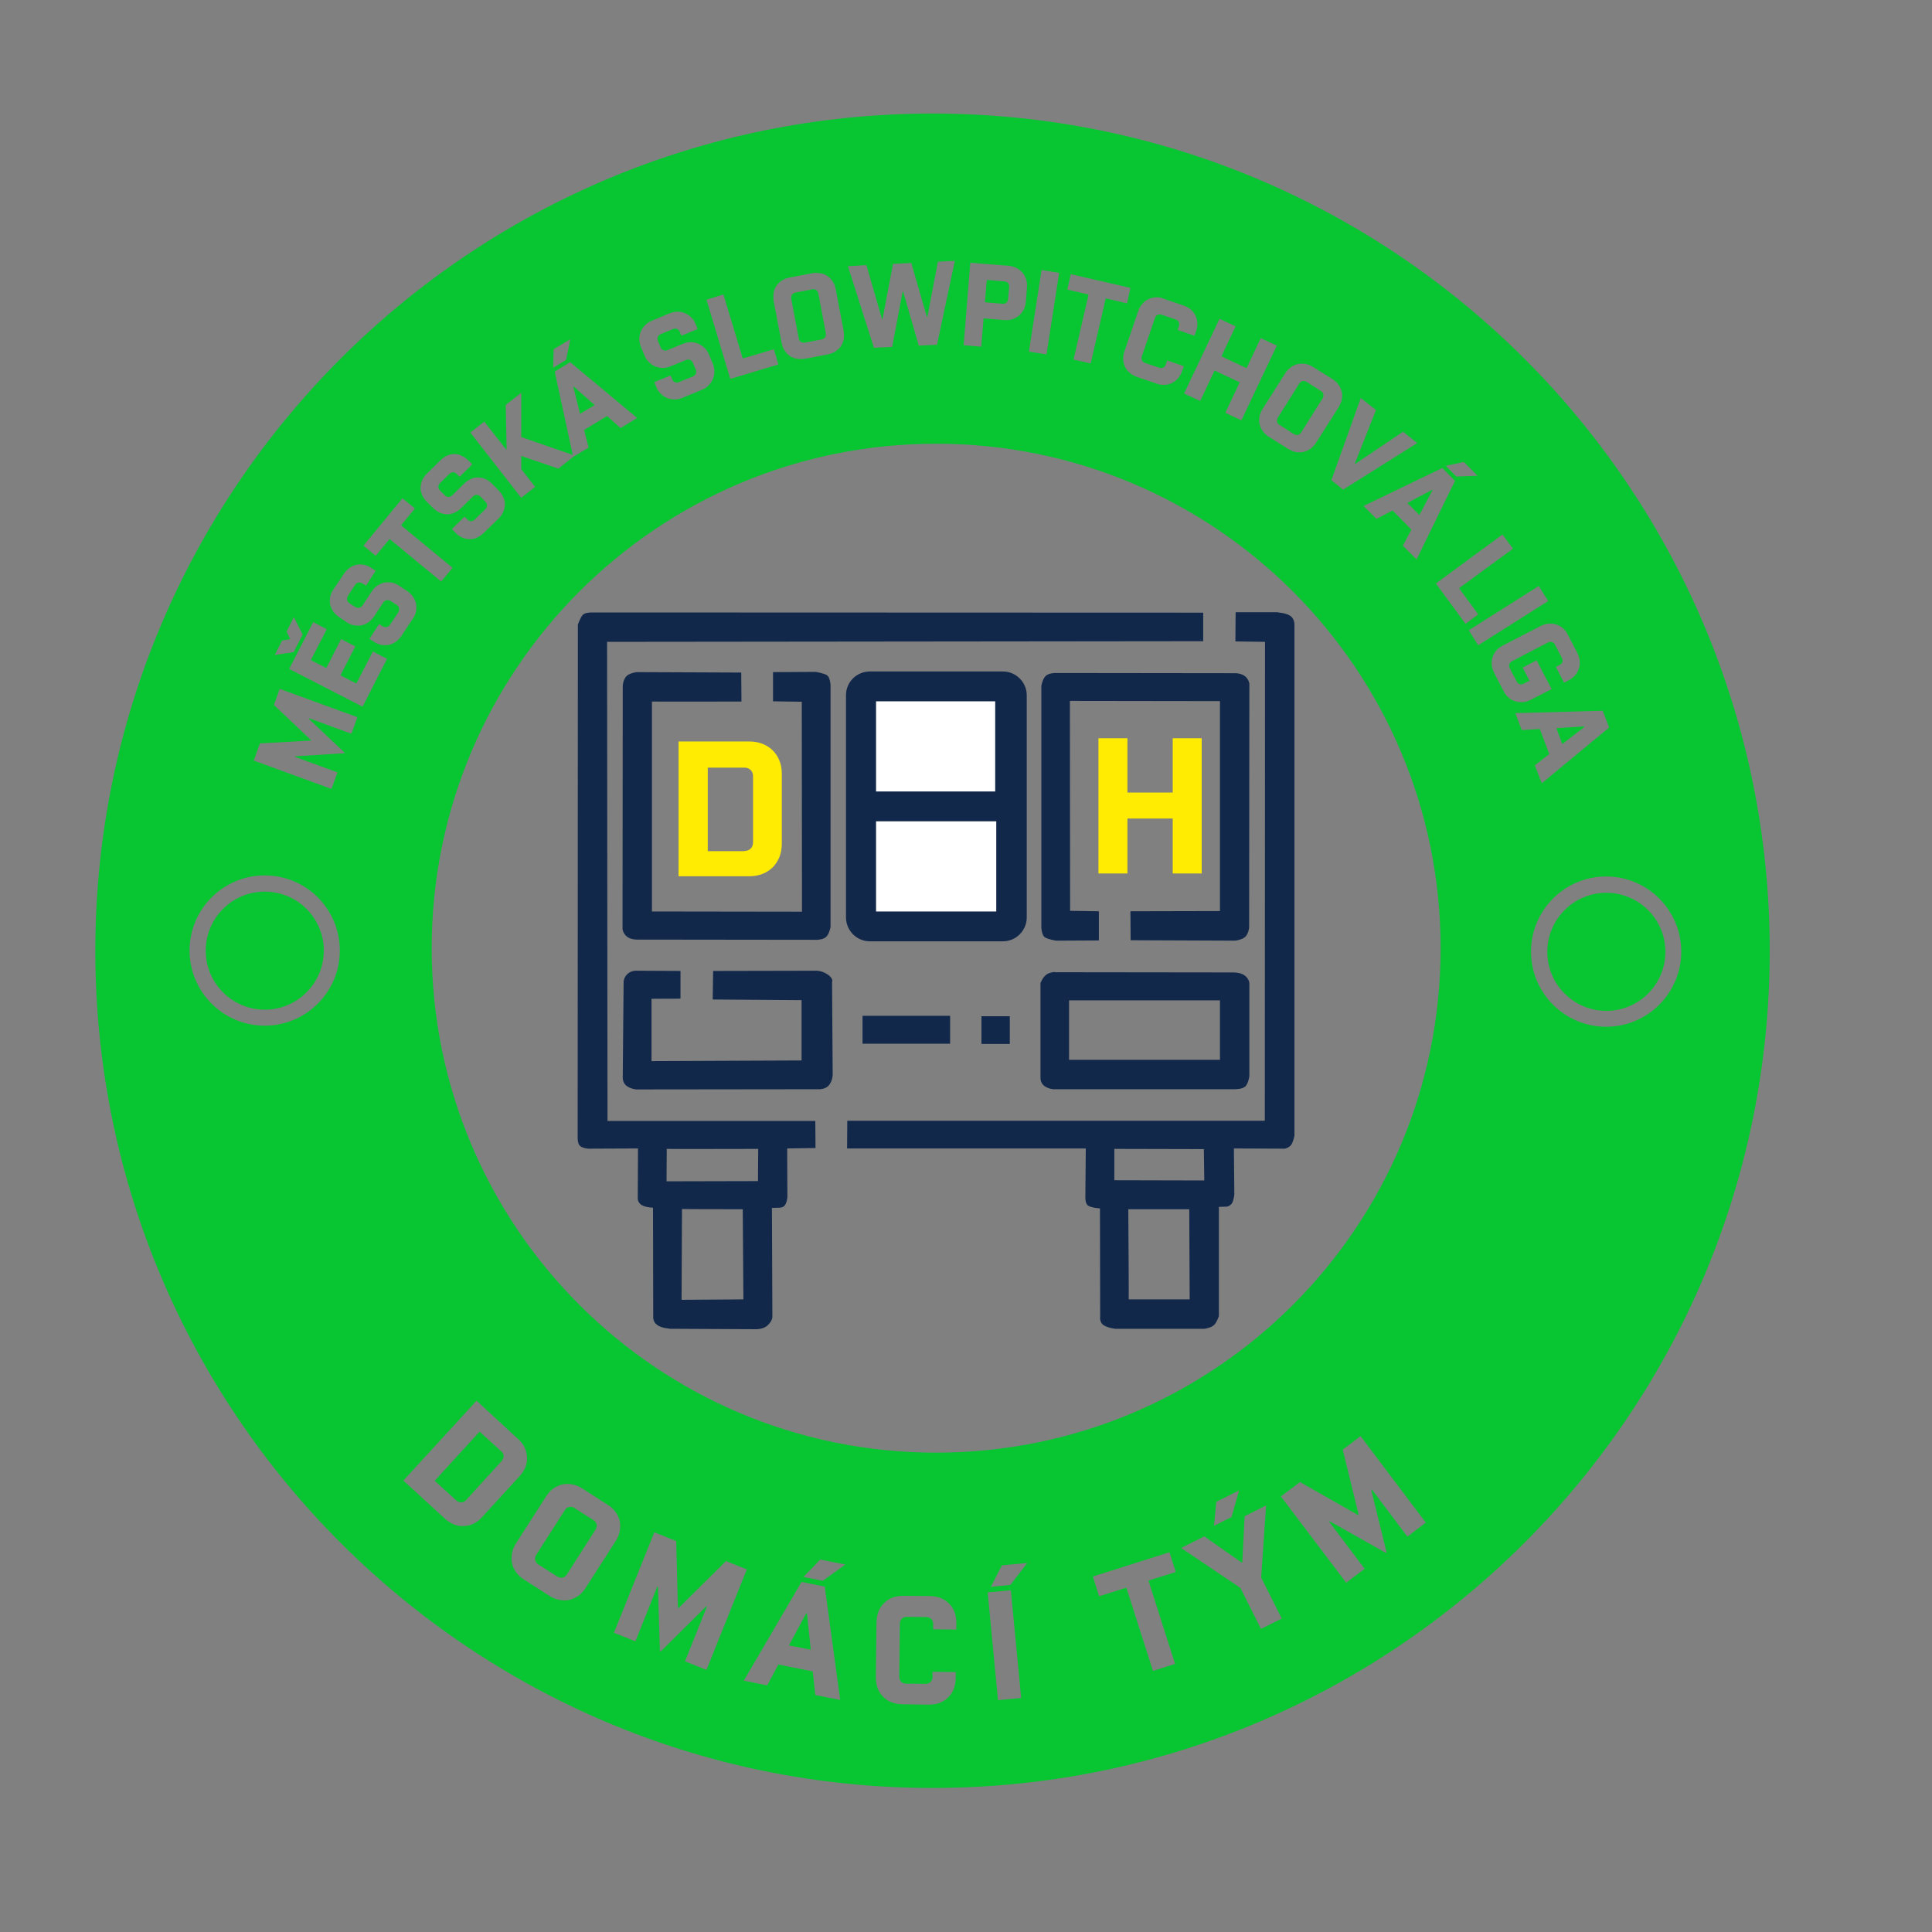 <?xml version="1.0" encoding="utf-8"?>
<!-- Generator: Adobe Illustrator 22.0.0, SVG Export Plug-In . SVG Version: 6.00 Build 0)  -->
<svg version="1.1" id="Layer_1" xmlns="http://www.w3.org/2000/svg" xmlns:xlink="http://www.w3.org/1999/xlink" x="0px" y="0px"
	 viewBox="0 0 900 900" style="enable-background:new 0 0 900 900;" xml:space="preserve">
<rect x="0" y="0" width="900" height="900" fill="#808080" stroke="none"/>
<style type="text/css">
	.st0{fill:#07C632;}
	.st1{fill:#12284B;}
	.st2{fill:#FFFFFF;}
	.st3{fill:#FFEC02;}
</style>
<path class="st0" d="M459.7,130.4l8.2,0.7c0.7,0.1,1.3,0.3,1.7,0.8c0.4,0.5,0.6,1.1,0.5,1.8l-0.5,5.6c-0.1,0.7-0.3,1.3-0.8,1.7
	c-0.5,0.4-1.1,0.6-1.8,0.5l-8.2-0.7L459.7,130.4z M452,122.4l-3.1,38.4l8.2,0.7l1.1-13.2l9.6,0.8c1.4,0.1,2.7,0,3.8-0.4
	c1.2-0.4,2.2-0.9,3.1-1.7c0.9-0.8,1.6-1.7,2.2-2.8c0.5-1.1,0.9-2.3,1-3.7l0.5-6.6c0.1-1.4,0-2.7-0.4-3.8c-0.4-1.2-0.9-2.2-1.7-3.1
	c-0.8-0.9-1.7-1.6-2.8-2.2c-1.1-0.5-2.3-0.9-3.7-1L452,122.4z M444.8,121.5l-7.9,0.4l-4.9,25.8l-0.2,0l-7.3-25.2l-8.5,0.4l-4.9,25.8
	l-0.2,0l-7.3-25.2L395,124l12.1,38l8.5-0.4l4.9-25.8l0.2,0l7.3,25.2l8.5-0.4L444.8,121.5z M485.2,125.8l-5.9,38l8.2,1.3l5.9-38
	L485.2,125.8z M378.8,134.7c1.1,0.2,0.7,0,1.4,0.4c0.5,0.4,0.9,0.9,1,1.6l3.5,18.5c0.1,0.7,0,1.3-0.3,1.9c-0.4,0.5-0.9,0.9-1.6,1
	l-7.8,1.5c-0.7,0.1-1.3,0-1.9-0.3c-0.5-0.4-0.9-0.9-1-1.6l-3.5-18.5c-0.1-0.7,0-1.3,0.3-1.9c0.4-0.5,0.9-0.9,1.6-1l7.8-1.5
	L378.8,134.7z M379.7,127.1c-0.5,0-1,0.1-1.4,0.2l-10.5,2c-1.4,0.3-2.6,0.7-3.6,1.4c-1,0.7-1.9,1.5-2.5,2.4c-0.7,1-1.1,2-1.3,3.3
	c-0.2,1.2-0.2,2.5,0,3.9l3.7,19.4c0.3,1.4,0.7,2.6,1.4,3.6c0.7,1,1.5,1.9,2.4,2.5c1,0.7,2,1.1,3.3,1.3c1.2,0.2,2.5,0.2,3.9,0l10.5-2
	c1.4-0.3,2.6-0.7,3.6-1.4c1-0.7,1.9-1.5,2.5-2.4c0.7-1,1.1-2,1.3-3.3c0.2-1.2,0.2-2.5,0-3.9l-3.7-19.4c-0.3-1.4-0.7-2.6-1.4-3.6
	c-0.7-1-1.5-1.9-2.4-2.5c-1-0.7-2-1.1-3.3-1.3l-0.9-0.1C380.2,127.1,380.7,127.1,379.7,127.1L379.7,127.1z M498.8,127.7l-1.6,7.2
	l9.9,2.3l-7,30.3l8,1.8l7-30.3l9.9,2.3l1.6-7.2L498.8,127.7z M265.7,158l-7.8,4.7l-0.2,8.6l6-3.6L265.7,158z M337,137.2l-7.9,2.4
	l11.1,36.9l22.4-6.7l-2.1-7.1L346,167L337,137.2z M538.3,138.5c-1.2,0.1-2.4,0.4-3.4,0.9c-1,0.5-2,1.2-2.8,2.2
	c-0.8,0.9-1.4,2-1.9,3.4l-6.4,18.7c-0.5,1.3-0.6,2.6-0.6,3.8c0.1,1.2,0.4,2.4,0.9,3.4c0.5,1,1.2,2,2.2,2.8c0.9,0.8,2,1.4,3.4,1.9
	l9.1,3.1c1.3,0.5,2.6,0.6,3.8,0.6c1.2-0.1,2.4-0.4,3.4-0.9c1-0.5,2-1.2,2.8-2.2s1.4-2,1.9-3.4l0.8-2.2l-7.8-2.7l-0.6,1.8
	c-0.2,0.7-0.6,1.2-1.2,1.5c-0.6,0.3-1.2,0.3-1.9,0.1l-6.5-2.2c-0.7-0.2-1.2-0.6-1.5-1.2c-0.3-0.6-0.3-1.2-0.1-1.9l6.1-17.8
	c0.2-0.7,0.6-1.2,1.2-1.5s1.2-0.3,1.9-0.1l6.5,2.2c0.7,0.2,1.2,0.6,1.5,1.2c0.3,0.6,0.3,1.2,0.1,1.9l-0.6,1.8l7.8,2.7l0.8-2.2
	c0.5-1.3,0.6-2.6,0.6-3.8c-0.1-1.2-0.4-2.4-0.9-3.4c-0.5-1-1.2-2-2.2-2.8c-0.9-0.8-2-1.4-3.4-1.9l-9.1-3.1
	C540.8,138.6,539.5,138.4,538.3,138.5L538.3,138.5z M315.6,145.2c-1.2,0-2.5,0.3-3.8,0.8l-8.1,3.4c-1.3,0.5-2.4,1.2-3.2,2.1
	c-0.9,0.9-1.5,1.8-2,2.9c-0.4,1.1-0.7,2.2-0.7,3.5c0,1.2,0.3,2.5,0.8,3.8l1.6,3.8c0.5,1.3,1.2,2.4,2.1,3.2c0.9,0.9,1.8,1.5,2.9,2
	c1.1,0.4,2.2,0.7,3.5,0.7c1.2,0,2.5-0.3,3.8-0.8l7.1-2.9c0.7-0.3,1.3-0.3,1.9,0c0.6,0.2,1,0.7,1.3,1.4l1.3,3.1
	c0.3,0.7,0.3,1.3,0,1.9c-0.2,0.6-0.7,1-1.4,1.3l-6.4,2.6c-0.7,0.3-1.3,0.3-1.9,0c-0.6-0.2-1-0.7-1.3-1.4l-0.7-1.7l-7.6,3.1l0.9,2.2
	c0.5,1.3,1.2,2.4,2.1,3.2c0.9,0.9,1.8,1.5,2.9,2c1.1,0.4,2.2,0.7,3.5,0.7c1.2,0,2.5-0.3,3.8-0.8l8.9-3.7c1.3-0.5,2.4-1.2,3.2-2.1
	c0.9-0.9,1.5-1.8,2-2.9c0.4-1.1,0.7-2.2,0.7-3.5c0-1.2-0.3-2.5-0.8-3.8l-1.7-4c-0.5-1.3-1.2-2.4-2.1-3.2c-0.9-0.9-1.8-1.5-2.9-2
	c-1.1-0.4-2.2-0.7-3.5-0.7c-1.2,0-2.5,0.3-3.8,0.8l-7.1,2.9c-0.7,0.3-1.3,0.3-1.9,0c-0.6-0.2-1-0.7-1.3-1.4l-1.2-2.9
	c-0.3-0.7-0.3-1.3,0-1.9c0.2-0.6,0.7-1,1.4-1.3l5.6-2.3c0.7-0.3,1.3-0.3,1.9,0c0.6,0.2,1,0.7,1.3,1.4l0.7,1.7l7.6-3.1l-0.9-2.2
	c-0.5-1.3-1.2-2.4-2.1-3.2c-0.9-0.9-1.8-1.5-2.9-2C318,145.4,316.9,145.2,315.6,145.2L315.6,145.2z M568.1,148.5l-16.5,34.8l7.5,3.5
	l6.7-14.2l11.7,5.5l-6.7,14.2l7.5,3.5l16.5-34.8l-7.5-3.5l-6.6,14l-11.7-5.5l6.6-14L568.1,148.5z M607.8,177.5l0.9,0.4l6.7,4.3
	c0.6,0.4,1,0.9,1.1,1.5c0.1,0.6,0,1.3-0.4,1.9l-10,15.9c-0.4,0.6-0.9,1-1.5,1.1c-0.6,0.1-1.3,0-1.9-0.4l-6.7-4.3
	c-0.6-0.4-1-0.9-1.1-1.5c-0.1-0.6,0-1.3,0.4-1.9l10-15.9c0.4-0.6,0.9-1,1.5-1.1L607.8,177.5z M606.2,169.4l-1.7,0.2
	c-1.1,0.3-2.2,0.7-3.2,1.5c-1,0.7-1.9,1.7-2.6,2.8l-10.6,16.7c-0.7,1.2-1.2,2.4-1.4,3.6c-0.2,1.2-0.2,2.4,0.1,3.5
	c0.3,1.1,0.7,2.2,1.5,3.2c0.7,1,1.7,1.9,2.8,2.6l9.1,5.7c1.2,0.7,2.4,1.2,3.6,1.4c1.2,0.2,2.4,0.2,3.5-0.1c1.1-0.3,2.2-0.7,3.2-1.5
	c1-0.7,1.9-1.7,2.6-2.8l10.6-16.7c0.7-1.2,1.2-2.4,1.4-3.6c0.2-1.2,0.2-2.4-0.1-3.5c-0.3-1.1-0.7-2.2-1.5-3.2
	c-0.7-1-1.7-1.9-2.8-2.6l-9.1-5.7c-1.2-0.7-2.4-1.2-3.6-1.4L606.2,169.4z M681.9,215.2l-8.4,1.8l4.9,5l9.9-0.4L681.9,215.2z
	 M633.9,185.4l-13.7,38.3l5.5,4.4l34.5-21.7l-6.6-5.3l-22.3,15l-0.2-0.1l9.9-25L633.9,185.4z M267.3,180.1l9.7,8.6l-6.8,4.1
	l-3.1-12.6L267.3,180.1z M265.6,168.7l-7.2,4.4l8.4,38.8l-24-8.3l0-20.6l-7.2,5.6l0.4,20.6l-0.2,0.2l-10.2-13l-6.5,5.1l23.7,30.4
	l6.5-5.1l-6.5-8.3l0-6.1l17.3,5.9l7.1-5.6l7-4.2l-2.1-8.2l10.7-6.5l6.3,5.6l7.7-4.7L265.6,168.7z M211.8,211.5
	c-1.2,0-2.3,0.2-3.4,0.7c-1.1,0.5-2.2,1.2-3.2,2.2l-6.3,6.2c-1,1-1.7,2-2.2,3.1c-0.5,1.1-0.7,2.3-0.8,3.4c0,1.2,0.2,2.3,0.7,3.4
	c0.5,1.1,1.2,2.2,2.2,3.2l2.9,2.9c1,1,2,1.7,3.1,2.2c1.1,0.5,2.3,0.7,3.4,0.8c1.2,0,2.3-0.2,3.4-0.7c1.1-0.5,2.2-1.2,3.2-2.2
	l5.5-5.4c0.5-0.5,1.1-0.8,1.8-0.8c0.6,0,1.2,0.3,1.7,0.8l2.3,2.4c0.5,0.5,0.8,1.1,0.8,1.8c0,0.6-0.3,1.2-0.8,1.7l-4.9,4.8
	c-0.5,0.5-1.1,0.8-1.8,0.8c-0.6,0-1.2-0.3-1.7-0.8l-1.3-1.3l-5.9,5.8l1.7,1.7c1,1,2,1.7,3.1,2.2c1.1,0.5,2.3,0.7,3.4,0.8
	c1.2,0,2.3-0.2,3.4-0.7s2.2-1.2,3.2-2.2l6.9-6.7c1-1,1.7-2,2.2-3.1s0.7-2.3,0.8-3.4c0-1.2-0.2-2.3-0.7-3.4c-0.5-1.1-1.2-2.2-2.2-3.2
	l-3-3.1c-1-1-2-1.7-3.1-2.2c-1.1-0.5-2.3-0.7-3.4-0.8c-1.2,0-2.3,0.2-3.4,0.7c-1.1,0.5-2.2,1.2-3.2,2.2l-5.5,5.4
	c-0.5,0.5-1.1,0.8-1.8,0.8c-0.6,0-1.2-0.3-1.7-0.8l-2.2-2.2c-0.5-0.5-0.8-1.1-0.8-1.8c0-0.6,0.3-1.2,0.8-1.7l4.3-4.2
	c0.5-0.5,1.1-0.8,1.8-0.8c0.6,0,1.2,0.3,1.7,0.8l1.3,1.3l5.9-5.8l-1.7-1.7c-1-1-2-1.7-3.1-2.2C214.1,211.8,213,211.5,211.8,211.5
	L211.8,211.5z M667.1,228.2l0.2,0.2l-6.1,11.5l-5.6-5.6L667.1,228.2z M671.9,218l-36.7,17.7l6,6l7.5-3.9l8.8,8.9l-4,7.5l6.4,6.4
	l17.9-36.6L671.9,218z M187.5,232.1l-18.2,22.1l5.7,4.7l6.5-7.8l24,19.8l5.3-6.4l-24-19.8l6.5-7.8L187.5,232.1z M699.9,249l-31,22.8
	l13.8,18.8l5.9-4.4l-8.9-12.2l25.1-18.4L699.9,249z M716.8,273l-32.6,20.6l4.4,7l32.6-20.6L716.8,273z M167.8,262.9l-1.7,0.2
	c-1.1,0.2-2.2,0.7-3.2,1.4c-1,0.7-1.9,1.6-2.7,2.8l-4.9,7.3c-0.8,1.2-1.3,2.3-1.5,3.5c-0.2,1.2-0.2,2.4,0,3.5
	c0.2,1.1,0.7,2.2,1.4,3.2c0.7,1,1.6,1.9,2.8,2.7l3.4,2.3c1.2,0.8,2.3,1.3,3.5,1.5c1.2,0.2,2.4,0.2,3.5,0c1.1-0.2,2.2-0.7,3.2-1.4
	c1-0.7,1.9-1.6,2.7-2.8l4.2-6.4c0.4-0.6,0.9-1,1.6-1.1c0.6-0.1,1.3,0,1.9,0.4l2.8,1.8c0.6,0.4,1,0.9,1.1,1.6c0.1,0.6,0,1.3-0.4,1.9
	l-3.8,5.7c-0.4,0.6-0.9,1-1.6,1.1c-0.6,0.1-1.3,0-1.9-0.4l-1.6-1l-4.5,6.9l2,1.3c1.2,0.8,2.3,1.3,3.5,1.5c1.2,0.2,2.4,0.2,3.5,0
	c1.1-0.2,2.2-0.7,3.2-1.4c1-0.7,1.9-1.6,2.7-2.8l5.3-8c0.8-1.2,1.3-2.3,1.5-3.5s0.2-2.4,0-3.5c-0.2-1.1-0.7-2.2-1.4-3.2
	s-1.6-1.9-2.8-2.7l-3.6-2.4c-1.2-0.8-2.3-1.3-3.5-1.5c-1.2-0.2-2.4-0.2-3.5,0c-1.1,0.2-2.2,0.7-3.2,1.4c-1,0.7-1.9,1.6-2.7,2.8
	l-4.2,6.4c-0.4,0.6-0.9,1-1.6,1.1c-0.6,0.1-1.3,0-1.9-0.4l-2.6-1.7c-0.6-0.4-1-0.9-1.1-1.6c-0.1-0.6,0-1.3,0.4-1.9l3.3-5
	c0.4-0.6,0.9-1,1.6-1.1c0.6-0.1,1.3,0,1.9,0.4l1.6,1l4.5-6.9l-2-1.3c-1.2-0.8-2.3-1.3-3.5-1.5L167.8,262.9z M136.9,287.5l-3.4,6.7
	l1.7,3.5l-3.8,0.7l-3.4,6.7l8.8-1.3l4.2-8.2L136.9,287.5z M721.4,290.5c-1.2,0.1-2.4,0.5-3.7,1.1l-17.6,9.1
	c-1.2,0.6-2.3,1.4-3.1,2.4c-0.8,0.9-1.4,2-1.7,3.1c-0.4,1.1-0.5,2.3-0.4,3.5c0.1,1.2,0.5,2.4,1.1,3.7l4.4,8.5
	c0.6,1.2,1.4,2.3,2.4,3.1c0.9,0.8,2,1.4,3.1,1.7c1.1,0.4,2.3,0.5,3.5,0.4c1.2-0.1,2.4-0.5,3.7-1.1l9.7-5l-7-13.4l-6.5,3.4l3.2,6.1
	l-2.7,1.4c-0.7,0.3-1.3,0.4-1.9,0.2c-0.6-0.2-1.1-0.6-1.4-1.3l-3.2-6.1c-0.3-0.7-0.4-1.3-0.2-1.9c0.2-0.6,0.6-1.1,1.3-1.4l16.7-8.7
	c0.7-0.3,1.3-0.4,1.9-0.2c0.6,0.2,1.1,0.6,1.4,1.3l3.2,6.1c0.3,0.7,0.4,1.3,0.2,1.9c-0.2,0.6-0.6,1.1-1.3,1.4l-1.7,0.9l3.8,7.3
	l2.1-1.1c1.2-0.6,2.3-1.4,3.1-2.4c0.8-0.9,1.4-2,1.7-3.1c0.4-1.1,0.5-2.3,0.4-3.5c-0.1-1.2-0.5-2.4-1.1-3.7l-4.4-8.5
	c-0.6-1.2-1.4-2.3-2.4-3.1c-0.9-0.8-2-1.4-3.1-1.7l-1.7-0.4L721.4,290.5z M145.9,289.8l-11.2,21.8l34.2,17.6l11.4-22.3l-6.6-3.4
	l-7.7,14.9l-7.4-3.8l6.9-13.5l-6.6-3.4l-6.9,13.5l-7.2-3.7l7.4-14.4L145.9,289.8z M738,338.4l0.1,0.2l-10.3,8l-2.8-7.4L738,338.4z
	 M746.6,331.1l-40.7,1.1l3,7.9l8.4-0.5l4.4,11.7l-6.7,5.2l3.2,8.4l31.4-26L746.6,331.1z M130.3,320.9l-2.7,7.5l17.3,16.4l-0.1,0.2
	l-23.7,1.3l-2.9,8l36.2,13.2l2.8-7.7l-19.7-7.2l0.1-0.3l22.8-1.4l0.1-0.3l-16.6-15.7l0.1-0.3l19.7,7.2l2.8-7.7L130.3,320.9z
	 M123.3,407.8c-19.3,0-35,15.7-35,35c0,19.3,15.7,35,35,35s35-15.7,35-35C158.3,423.5,142.7,407.8,123.3,407.8L123.3,407.8z
	 M748.2,408.3c-19.3,0-35,15.7-35,35c0,19.3,15.7,35,35,35c19.3,0,35-15.7,35-35C783.2,424,767.5,408.3,748.2,408.3L748.2,408.3z
	 M436.1,206.7c-129.8,0-235,105.2-235,235c0,129.8,105.2,235,235,235c129.8,0,235-105.2,235-235S565.9,206.7,436.1,206.7
	L436.1,206.7z M223.4,666.9l10.1,9.2c0.7,0.6,1.1,1.4,1.1,2.2c0,0.8-0.3,1.6-0.9,2.3l-16.6,18.2c-0.6,0.7-1.4,1.1-2.2,1.1
	c-0.8,0-1.6-0.3-2.3-0.9l-10.1-9.2L223.4,666.9z M222,652.5l-34.1,37.2l19.4,17.8c1.3,1.2,2.8,2.1,4.3,2.7c1.5,0.6,3,0.8,4.5,0.7
	c1.5-0.1,3-0.4,4.5-1.1c1.4-0.7,2.8-1.7,4-3.1l17.5-19.1c1.2-1.3,2.1-2.8,2.7-4.3c0.6-1.5,0.8-3,0.7-4.5c-0.1-1.5-0.4-3-1.1-4.5
	c-0.7-1.4-1.7-2.8-3.1-4L222,652.5z M577.2,694.3l-10.6,5.3l-1.1,11.2l8.2-4.1L577.2,694.3z M382.1,726.5l-7.8,8.1l9,1.8l10.5-7.6
	L382.1,726.5z M633.8,669l-8.3,6.3l7.4,30.3l-0.2,0.2l-27.1-15.4l-8.9,6.7l30.4,40.2l8.6-6.5l-16.5-21.9l0.3-0.2l26.1,14.7l0.3-0.3
	l-7.1-29l0.3-0.2l16.5,21.9l8.6-6.5L633.8,669z M478.5,728.1l-11.8,1.1l-5.1,10l9.1-0.9L478.5,728.1z M265.8,701.9
	c1.5,0.3,0.9,0.1,1.8,0.6l8.8,5.6c0.8,0.5,1.3,1.2,1.5,2c0.2,0.8,0,1.6-0.5,2.5l-13.3,20.8c-0.5,0.8-1.2,1.3-2,1.5
	c-0.8,0.2-1.6,0-2.5-0.5l-8.8-5.6c-0.8-0.5-1.3-1.2-1.5-2c-0.2-0.8,0-1.6,0.5-2.5l13.3-20.8c0.5-0.8,1.2-1.3,2-1.5L265.8,701.9z
	 M263.7,691.3c-0.6,0-1.1,0.1-1.7,0.2c-1.5,0.3-2.9,1-4.2,1.9c-1.3,0.9-2.5,2.2-3.4,3.7l-14,21.8c-1,1.5-1.6,3.1-1.9,4.7
	c-0.3,1.6-0.3,3.1,0,4.6c0.3,1.5,1,2.9,1.9,4.2c0.9,1.3,2.2,2.5,3.7,3.4l11.8,7.6c1.5,1,3.1,1.6,4.7,1.9c1.6,0.3,3.1,0.3,4.6,0
	c1.5-0.3,2.9-1,4.2-1.9c1.3-0.9,2.5-2.2,3.4-3.7l14-21.8c1-1.5,1.6-3.1,1.9-4.7c0.3-1.6,0.3-3.1,0-4.6c-0.3-1.5-1-2.9-1.9-4.2
	c-0.9-1.3-2.2-2.5-3.7-3.4l-11.8-7.6c-1.5-1-3.1-1.6-4.7-1.9l-1.2-0.2C264.4,691.3,264.9,691.3,263.7,691.3z M589.8,701.3l-10,5
	l-1.1,21.5l-0.3,0.1L561,715.7l-10.8,5.4l27.6,18.6l9.6,19.1l9.7-4.8l-9.6-19.1L589.8,701.3z M304.8,713.8L286,760.6l10,4l10.2-25.5
	l0.3,0.1l0.9,29.9l0.4,0.2l21.2-21l0.3,0.1l-10.2,25.5l10,4l18.8-46.8l-9.7-3.9l-22.1,21.9l-0.3-0.1l-0.8-31.1L304.8,713.8z
	 M544.8,723.1l-35.7,11.3l2.9,9.2l12.7-4l12.4,38.8l10.3-3.3L535,736.3l12.7-4L544.8,723.1z M375.6,751.5l0.3,0.1l1.8,16.9l-10.2-2
	L375.6,751.5z M373.4,736.9l-26.9,46l10.9,2.2l5.2-9.7l16,3.2l1.2,11l11.6,2.3l-7.2-52.8L373.4,736.9z M470.9,740.8l-10.8,1
	l4.8,50.2l10.8-1L470.9,740.8z M420.8,743.4c-1.8,0-3.5,0.3-5,0.8c-1.5,0.6-2.8,1.4-3.9,2.5c-1.1,1.1-2,2.3-2.6,3.8s-0.9,3.1-1,5
	l-0.3,25.9c0,1.8,0.3,3.5,0.8,5c0.6,1.5,1.4,2.8,2.5,3.9c1.1,1.1,2.3,2,3.8,2.6c1.5,0.6,3.1,0.9,5,1l12.6,0.2c1.8,0,3.5-0.3,5-0.8
	c1.5-0.6,2.8-1.4,3.9-2.5c1.1-1.1,2-2.3,2.6-3.8c0.6-1.5,0.9-3.1,1-5l0-3.1l-10.8-0.1l0,2.4c0,1-0.3,1.7-0.9,2.3
	c-0.6,0.6-1.4,0.9-2.4,0.9l-9-0.1c-1,0-1.7-0.3-2.3-0.9c-0.6-0.6-0.9-1.4-0.9-2.4l0.3-24.6c0-1,0.3-1.7,0.9-2.3
	c0.6-0.6,1.4-0.9,2.4-0.9l9,0.1c1,0,1.7,0.3,2.3,0.9s0.9,1.4,0.9,2.4l0,2.4l10.8,0.1l0-3.1c0-1.8-0.3-3.5-0.8-5
	c-0.6-1.5-1.4-2.8-2.5-3.9c-1.1-1.1-2.3-2-3.8-2.6c-1.5-0.6-3.1-0.9-5-1L420.8,743.4z M434.4,52.9c215.4,0,390,174.6,390,390
	s-174.6,390-390,390s-390-174.6-390-390S219,52.9,434.4,52.9L434.4,52.9z"/>
<ellipse transform="matrix(0.16 -0.987 0.987 0.16 -333.549 493.779)" class="st0" cx="123.4" cy="442.9" rx="27.5" ry="27.5"/>
<circle class="st0" cx="748.3" cy="443.4" r="27.5"/>
<path class="st1" d="M353.2,535.2c0,0-42.6,0.1-42.6,0c0,0-0.1,15.1-0.1,15.1c0,0,42.6-0.1,42.6-0.1
	C353.1,550.2,353.2,535.2,353.2,535.2z M317.7,563.2c0,0-0.2,42.3-0.2,42.3c0,0,28.8-0.2,28.8-0.2s-0.3-42-0.3-42
	C346,563.3,317.7,563.3,317.7,563.2z M275.3,285.3c1.2,0,0.7,0,1.3,0c0,0,283.9,0.1,283.9,0.1v13.3c0,0-277.7,0.3-277.7,0.3
	c0,0,0.2,223.2,0.2,223.2h96.8c0,0,0.1,12.6,0.1,12.6c0,0-13.2,0.2-13.2,0.2c0,0,0.1,22.5,0.1,22.5s-0.1,2.2-1,3.7
	c-0.9,1.5-2.7,1.4-2.7,1.4c0,0-3.5,0.1-3.5,0.1l0.2,50.7c0,0,0.1,1.8-2.1,3.9c-2.1,2.1-5.8,1.9-5.8,1.9c0,0-39.7-0.2-39.7-0.2
	c-0.1-0.1-4-0.2-6.1-1.8c-2.1-1.5-1.8-4-1.8-4s-0.1-50.6-0.1-50.6c0,0-3.5-0.1-5.4-1.3c-1.9-1.3-1.7-3.2-1.7-3.2
	c0,0,0.1-23.1,0.1-23.1c0,0-23,0.1-23,0.1c0,0-2.5-0.1-3.9-1.2c-1.4-1-1.2-4.4-1.2-4.4c0,0,0.1-238.5,0.1-238.5c0,0,1-3.1,2.3-4.6
	C272.5,285.5,274,285.4,275.3,285.3z"/>
<path class="st1" d="M519.1,535.2v14.6c0,0,41.9,0.1,41.9,0.1s-0.2-14.6-0.2-14.6C560.8,535.3,519.1,535.2,519.1,535.2z M554,563.3
	h-28.4c0,0,0.3,42,0.2,42h28.4C554.2,605.3,554,563.3,554,563.3z M595.3,285.3c0,0,3.8,0.2,5.8,1.6c2,1.4,1.9,4,1.9,4V529
	c0,0-0.5,3-1.6,4.4c-1.1,1.4-2.9,1.7-2.9,1.7c0,0-23.7-0.1-23.7-0.1c0,0,0.2,21.3,0.2,21.3c0,0-0.2,2.8-1.1,4.2
	c-0.9,1.4-2.4,1.6-2.4,1.6l-3.7,0.1v50.9c0,0-0.9,2.7-2.1,4c-1.2,1.4-4.6,1.9-4.6,1.9h-41.4c0,0-2.9-0.2-5.3-1.5s-1.9-4.2-1.9-4.2
	c0,0-0.1-50.4-0.1-50.4c0,0-3.8-0.2-5.4-1.2c-1.6-0.9-1.4-4.2-1.4-4.2l0.2-22.5H394.6c0,0,0.1-12.9,0.1-12.9h194.5l0.1-223.1
	l-13.8-0.2c0,0,0.1-13.6,0.1-13.6H595.3z"/>
<path class="st1" d="M317,465.2v-12.9l-20.2-0.1c0,0-2.7-0.3-4.6,1.6c-1.9,1.8-1.7,4.1-1.7,4.1l-0.4,43.8c0,0-0.2,2.5,1.6,4
	c1.8,1.5,4.6,1.8,4.6,1.8l85.5-0.1c0,0,2.8,0,4.3-1.8c1.6-1.8,1.8-4.7,1.8-4.7l-0.3-43.4c0,0,0.9-1.6-2.1-3.6s-5.8-1.7-5.8-1.7
	l-47.5,0.1l-0.2,13.3l41.4,0.3V494l-69.9,0.3v-29C303.8,465.2,317,465.3,317,465.2z"/>
<rect x="401.8" y="473.2" class="st1" width="40.8" height="13"/>
<rect x="457.2" y="473.4" class="st1" width="13.2" height="12.9"/>
<path class="st1" d="M568.4,466H498v27.7h70.3V466z M491,452.8c0.7,0.1,0.4,0,0.7,0.1c0,0,82.3,0.1,82.3,0.1c0,0,3.7-0.2,5.8,1.4
	c2.2,1.6,2.2,3.7,2.2,3.7v43.1c0,0-0.3,2.9-1.6,4.6c-1.3,1.7-5.3,1.6-5.3,1.6h-84.3c0,0-2.4-0.1-4.3-1.5c-1.9-1.4-1.8-3.7-1.8-3.7
	v-44.4c0.2,0,0.8-2.4,2.9-3.9C488.6,453.2,489.8,453,491,452.8z"/>
<path class="st1" d="M526.6,424.5l0.1,13.5l48.7,0.2c0,0,3.4-0.4,4.8-1.9c1.5-1.6,1.7-4.3,1.7-4.3l0.1-113.6c0,0-0.3-2.2-2.3-3.6
	c-2-1.4-5-1.2-5-1.2l-83.2-0.1c0,0-3.1,0-4.5,1.5c-1.4,1.5-1.9,4.5-1.9,4.5v112.7c0,0,0.2,3.4,1.6,4.4c1.4,1,5.3,1.6,5.3,1.6
	l19.9-0.1v-13.6l-13.4-0.2l-0.1-97.8l69.9,0.1v97.8C568.1,424.4,526.4,424.5,526.6,424.5z"/>
<path class="st1" d="M345.4,326.8l-0.1-13.5l-48.7-0.2c0,0-3.4,0.4-4.8,1.9c-1.5,1.6-1.7,4.3-1.7,4.3L290,432.9c0,0,0.3,2.2,2.3,3.6
	c2,1.4,5,1.2,5,1.2l83.2,0.1c0,0,3.1,0,4.5-1.5c1.4-1.5,1.9-4.5,1.9-4.5V319c0,0-0.2-3.4-1.6-4.4c-1.4-1-5.3-1.6-5.3-1.6l-19.9,0.1
	l0,13.6l13.4,0.2l0.1,97.8l-69.9-0.1v-97.8C303.8,326.9,345.5,326.8,345.4,326.8z"/>
<path class="st1" d="M405.2,312.8h62c6.1,0,11.1,5,11.1,11.1v103.5c0,6.1-5,11.1-11.1,11.1h-62c-6.1,0-11.1-5-11.1-11.1V323.8
	C394.1,317.7,399.1,312.8,405.2,312.8z"/>
<rect x="408.1" y="326.7" class="st2" width="55.5" height="42"/>
<rect x="408.1" y="382.6" class="st2" width="56" height="42"/>
<path class="st3" d="M346.8,396.4c1.2,0,2.2-0.4,2.9-1.1s1.1-1.7,1.1-2.9v-30.8c0-1.2-0.4-2.2-1.1-2.9s-1.7-1.1-2.9-1.1h-17.1v38.9
	H346.8z M316.2,345.4H349c2.3,0,4.4,0.4,6.2,1.1s3.5,1.8,4.8,3.1c1.4,1.4,2.4,3,3.1,4.8c0.8,1.9,1.1,3.9,1.1,6.2v32.4
	c0,2.3-0.4,4.4-1.1,6.2c-0.8,1.9-1.8,3.5-3.1,4.8s-3,2.4-4.8,3.1s-3.9,1.1-6.2,1.1h-32.9V345.4z"/>
<polygon class="st3" points="511.7,406.9 511.7,343.9 525.2,343.9 525.2,369.2 546.3,369.2 546.3,343.9 559.8,343.9 559.8,406.9 
	546.3,406.9 546.3,381.3 525.2,381.3 525.2,406.9 "/>
</svg>
